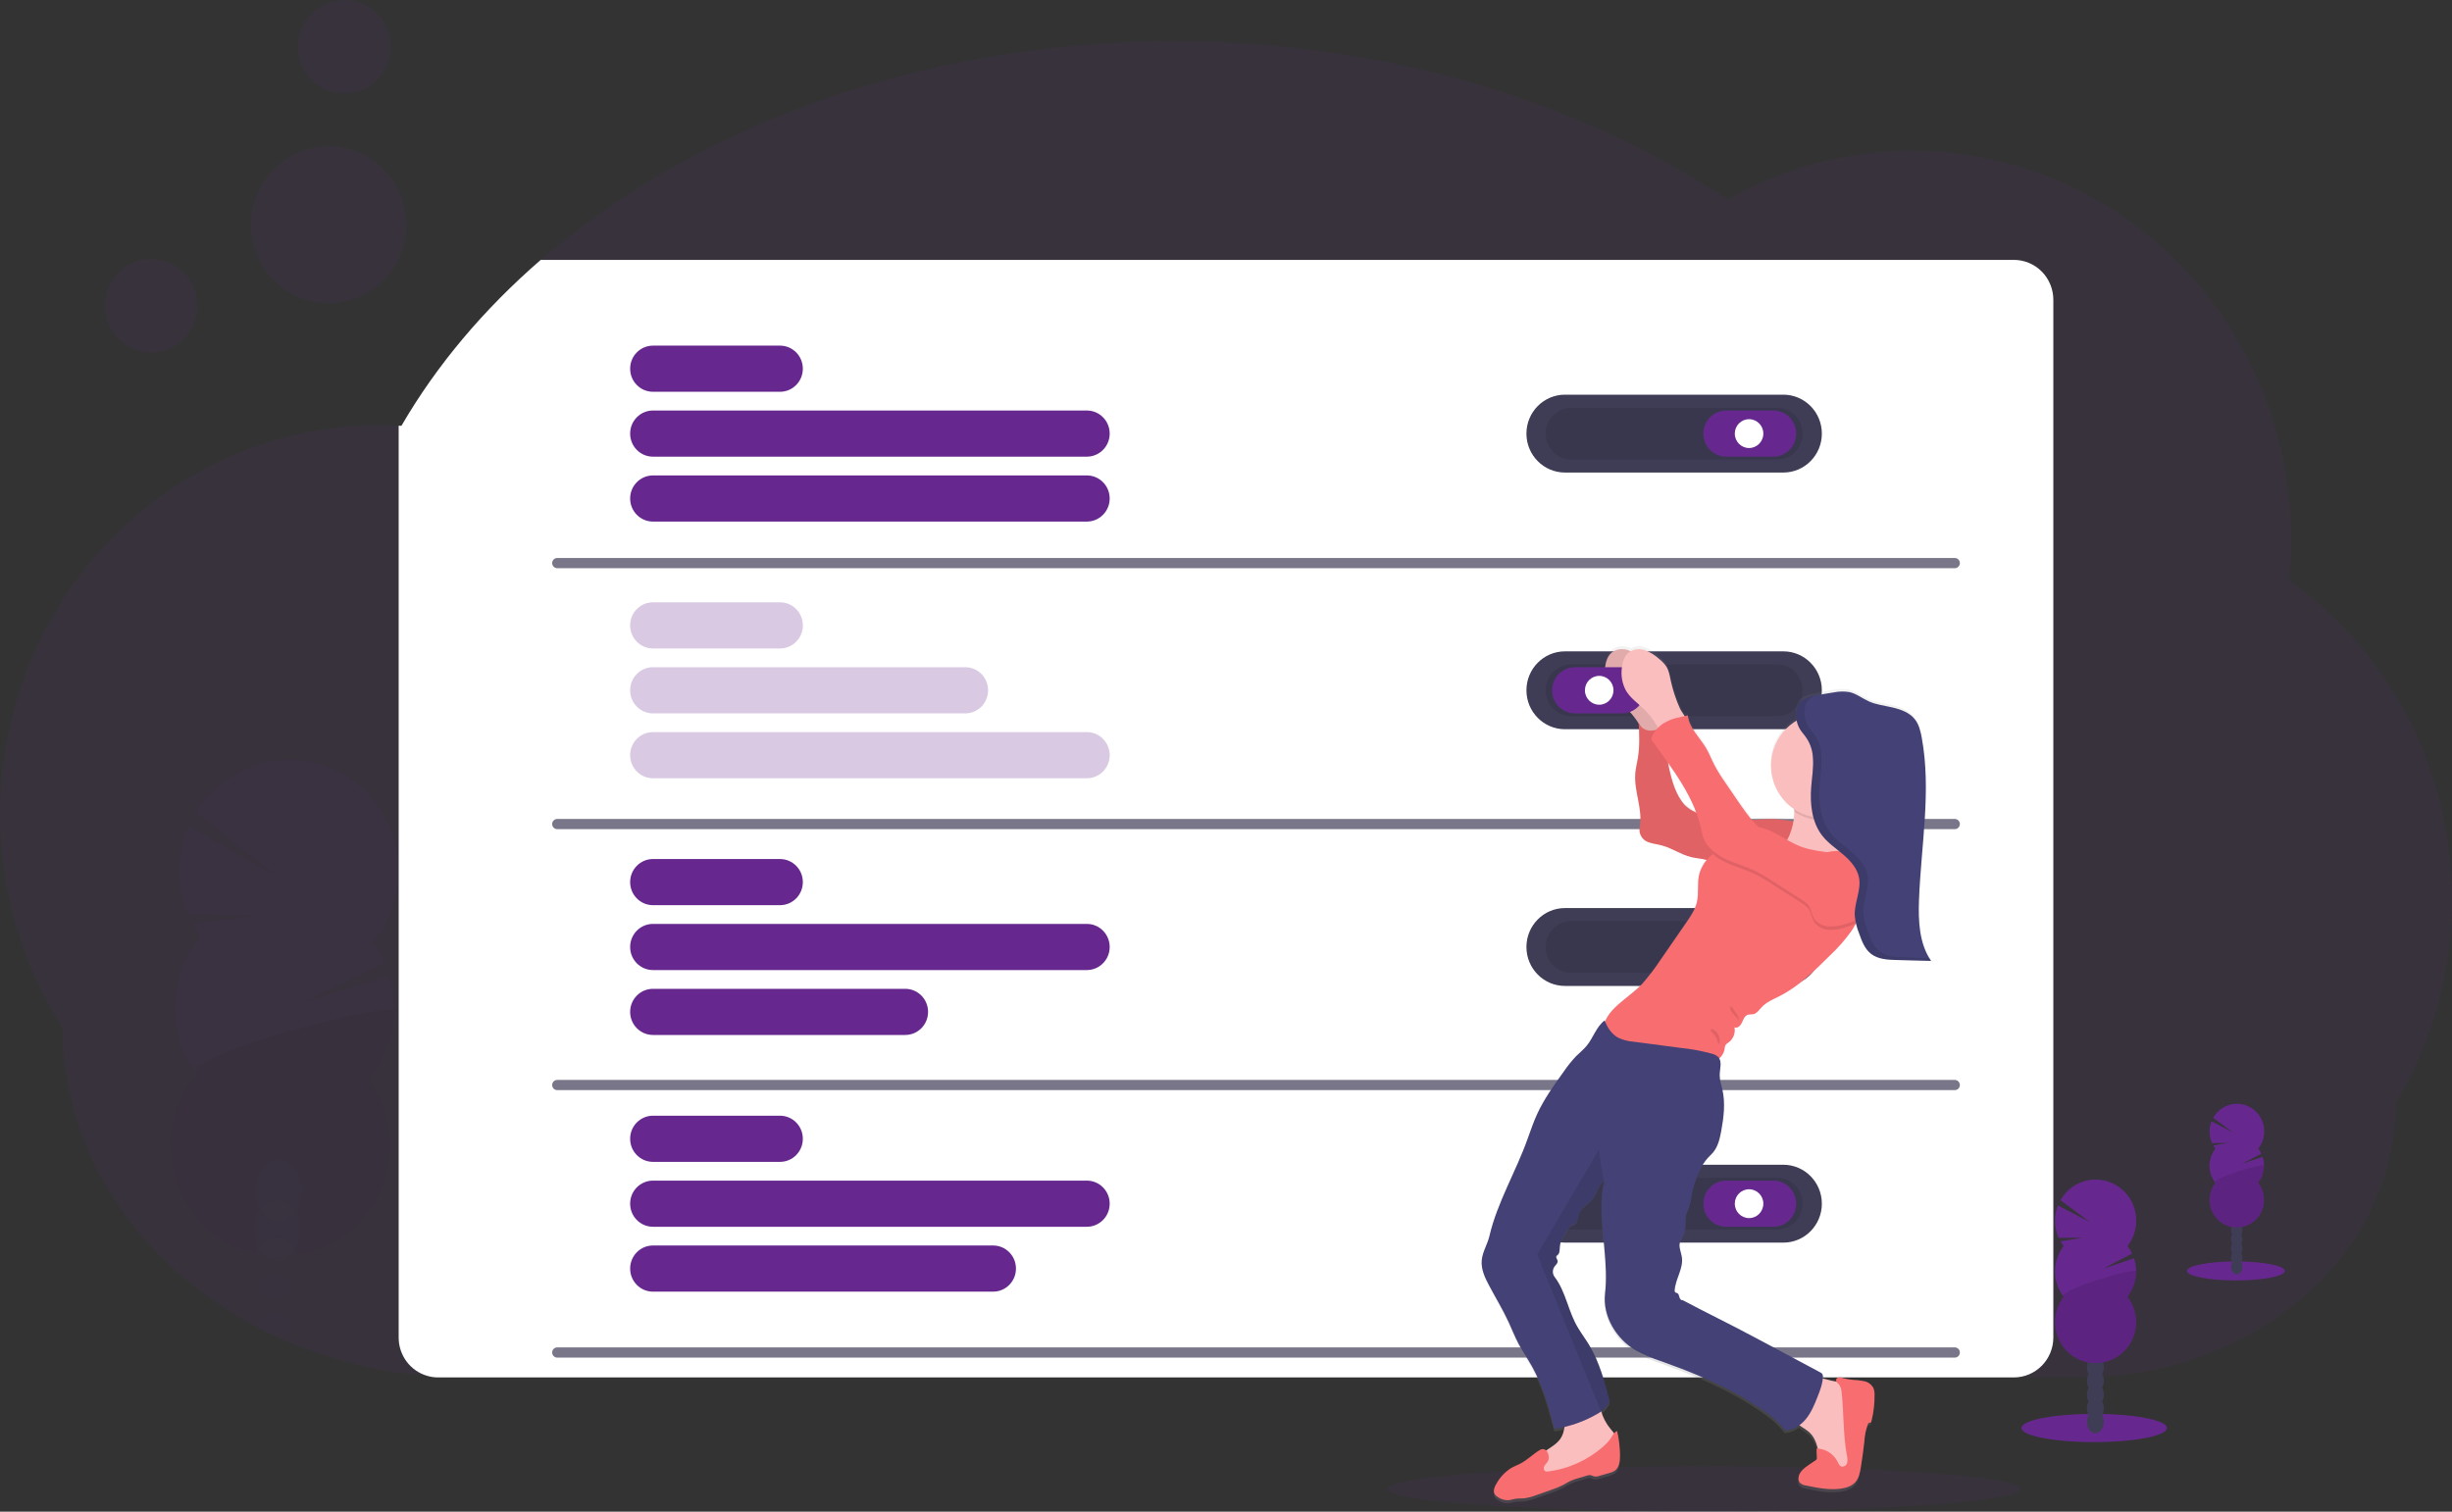 <svg id="undraw" width="240" height="148" viewBox="0 0 240 148" fill="none" xmlns="http://www.w3.org/2000/svg">
<rect x="0" y="0" width="240" height="148" fill="#333333" stroke="none"/>
<g clip-path="url(#clip0)">
<path opacity="0.1" d="M240 88.061C240.013 95.079 238.117 101.965 234.52 107.968C234.52 115.308 231.134 121.962 225.642 126.811C224.267 128.023 222.787 129.108 221.219 130.051C221.157 130.092 221.092 130.13 221.027 130.168C220.909 130.238 220.792 130.308 220.672 130.38L220.561 130.446C215.36 133.373 209.499 134.893 203.547 134.856H45.56C44.301 134.856 43.054 134.805 41.817 134.703C37.424 134.354 33.106 133.343 29.008 131.705C28.208 131.386 27.423 131.042 26.654 130.675C26.287 130.501 25.924 130.322 25.565 130.138C25.34 130.024 25.116 129.905 24.894 129.786C22.309 128.41 19.884 126.746 17.664 124.827C10.531 118.629 6.109 110.067 6.109 100.61C2.108 94.383 -0.015 87.113 -4.5868e-05 79.688C-4.5868e-05 58.667 16.624 41.625 37.133 41.625C37.762 41.625 38.392 41.644 39.021 41.678C39.111 41.678 39.199 41.678 39.289 41.691C42.747 35.735 47.368 30.262 52.926 25.445C68.081 12.32 90.231 4.046 114.904 4.046C135.636 4.046 154.586 9.888 169.101 19.54C174.602 16.397 180.814 14.749 187.133 14.758C207.638 14.758 224.266 31.799 224.266 52.821C224.263 54.151 224.193 55.48 224.056 56.803C228.999 60.339 233.027 65.025 235.802 70.466C238.577 75.906 240.017 81.941 240 88.061Z" fill="#66288E"/>
<g opacity="0.2">
<path opacity="0.2" d="M29.029 131.419C29.029 131.516 29.018 131.612 29.008 131.705C28.208 131.385 27.423 131.042 26.654 130.674C26.243 130.62 25.861 130.431 25.565 130.138C25.34 130.023 25.116 129.905 24.894 129.786C24.944 129.679 25.001 129.576 25.064 129.476C25.496 128.785 26.152 128.353 26.876 128.376C27.6 128.399 28.227 128.872 28.615 129.587C28.912 130.149 29.055 130.782 29.029 131.419Z" fill="#3F3D56"/>
<path opacity="0.2" d="M29.142 127.788C29.128 128.424 28.946 129.044 28.615 129.586C28.183 130.275 27.527 130.708 26.803 130.684L26.654 130.674C26.243 130.619 25.861 130.431 25.565 130.137C25.364 129.945 25.195 129.721 25.064 129.476C24.774 128.911 24.633 128.281 24.652 127.646C24.672 127.01 24.853 126.39 25.177 125.846C25.609 125.154 26.266 124.722 26.989 124.745C27.713 124.768 28.341 125.241 28.729 125.956C29.026 126.518 29.168 127.151 29.142 127.788Z" fill="#3F3D56"/>
<path opacity="0.2" d="M29.256 124.164C29.307 122.525 28.344 121.163 27.105 121.124C25.866 121.084 24.82 122.381 24.769 124.021C24.718 125.661 25.68 127.022 26.919 127.062C28.159 127.101 29.205 125.804 29.256 124.164Z" fill="#3F3D56"/>
<path opacity="0.2" d="M29.368 120.535C29.42 118.895 28.457 117.533 27.218 117.494C25.978 117.454 24.932 118.751 24.881 120.391C24.83 122.031 25.793 123.392 27.032 123.432C28.271 123.472 29.317 122.174 29.368 120.535Z" fill="#3F3D56"/>
<path opacity="0.2" d="M29.5 116.665C29.548 115.024 28.583 113.663 27.343 113.626C26.103 113.588 25.059 114.888 25.01 116.528C24.962 118.169 25.927 119.529 27.167 119.567C28.407 119.605 29.451 118.305 29.5 116.665Z" fill="#3F3D56"/>
<path opacity="0.2" d="M19.609 91.716C19.314 91.312 19.047 90.887 18.812 90.444L24.741 89.653L18.359 89.499C17.789 88.133 17.501 86.665 17.512 85.183C17.524 83.702 17.834 82.238 18.424 80.881L26.841 85.642L19.131 79.524C19.909 78.253 20.937 77.157 22.153 76.306C23.368 75.454 24.745 74.865 26.195 74.575C27.646 74.286 29.141 74.301 30.585 74.621C32.03 74.942 33.394 75.559 34.592 76.436C35.789 77.313 36.795 78.43 37.547 79.718C38.298 81.005 38.779 82.435 38.959 83.919C39.139 85.403 39.015 86.908 38.593 88.341C38.172 89.774 37.462 91.103 36.51 92.247C36.969 92.876 37.359 93.553 37.674 94.267L29.893 98.044L38.144 95.535C38.664 97.268 38.747 99.105 38.388 100.879C38.028 102.652 37.236 104.307 36.084 105.694C37.282 107.337 37.998 109.287 38.151 111.322C38.304 113.357 37.887 115.394 36.948 117.201C36.01 119.007 34.587 120.511 32.843 121.539C31.098 122.566 29.103 123.077 27.085 123.013C25.067 122.949 23.107 122.312 21.431 121.175C19.754 120.038 18.428 118.447 17.603 116.584C16.779 114.721 16.49 112.662 16.769 110.641C17.049 108.619 17.885 106.719 19.183 105.155C17.752 103.192 17.015 100.8 17.091 98.363C17.168 95.925 18.052 93.585 19.603 91.716H19.609Z" fill="#66288E"/>
<path opacity="0.1" d="M38.601 99.049C38.527 101.487 37.64 103.829 36.084 105.694C37.282 107.337 37.998 109.287 38.151 111.322C38.304 113.357 37.887 115.394 36.948 117.201C36.01 119.008 34.587 120.511 32.843 121.539C31.098 122.567 29.103 123.078 27.085 123.013C25.067 122.949 23.107 122.312 21.431 121.175C19.754 120.038 18.428 118.447 17.603 116.584C16.779 114.722 16.49 112.662 16.769 110.641C17.049 108.62 17.885 106.719 19.183 105.156C17.805 103.262 38.639 97.828 38.601 99.049Z" fill="black"/>
</g>
<path d="M200.979 29.348V130.952C200.979 131.987 200.572 132.98 199.848 133.712C199.124 134.444 198.141 134.856 197.117 134.856H42.883C42.523 134.856 42.164 134.805 41.818 134.703C41.011 134.47 40.302 133.978 39.797 133.301C39.293 132.624 39.02 131.8 39.021 130.952V85.61C39.021 85.379 39.021 85.15 39.021 84.921V41.678C39.111 41.678 39.199 41.678 39.289 41.691C42.747 35.734 47.368 30.262 52.926 25.444H197.117C198.141 25.444 199.124 25.856 199.848 26.588C200.572 27.32 200.979 28.313 200.979 29.348Z" fill="white"/>
<path d="M174.55 38.64H153.178C151.095 38.64 149.406 40.346 149.406 42.452C149.406 44.558 151.095 46.264 153.178 46.264H174.55C176.633 46.264 178.322 44.558 178.322 42.452C178.322 40.346 176.633 38.64 174.55 38.64Z" fill="#3F3D56"/>
<path opacity="0.1" d="M173.925 39.914H153.801C152.415 39.914 151.29 41.05 151.29 42.451C151.29 43.852 152.415 44.988 153.801 44.988H173.925C175.311 44.988 176.436 43.852 176.436 42.451C176.436 41.05 175.311 39.914 173.925 39.914Z" fill="black"/>
<path d="M173.572 40.191H168.961C167.727 40.191 166.727 41.202 166.727 42.45V42.452C166.727 43.699 167.727 44.71 168.961 44.71H173.572C174.806 44.71 175.806 43.699 175.806 42.452V42.45C175.806 41.202 174.806 40.191 173.572 40.191Z" fill="#66288E"/>
<path d="M171.197 43.864C171.969 43.864 172.594 43.232 172.594 42.452C172.594 41.672 171.969 41.04 171.197 41.04C170.426 41.04 169.8 41.672 169.8 42.452C169.8 43.232 170.426 43.864 171.197 43.864Z" fill="white"/>
<path d="M174.55 88.903H153.178C151.095 88.903 149.406 90.61 149.406 92.716C149.406 94.821 151.095 96.528 153.178 96.528H174.55C176.633 96.528 178.322 94.821 178.322 92.716C178.322 90.61 176.633 88.903 174.55 88.903Z" fill="#3F3D56"/>
<path opacity="0.1" d="M173.925 90.178H153.801C152.415 90.178 151.29 91.314 151.29 92.715C151.29 94.116 152.415 95.252 153.801 95.252H173.925C175.311 95.252 176.436 94.116 176.436 92.715C176.436 91.314 175.311 90.178 173.925 90.178Z" fill="black"/>
<path d="M173.572 90.455H168.961C167.727 90.455 166.727 91.466 166.727 92.713V92.715C166.727 93.963 167.727 94.974 168.961 94.974H173.572C174.806 94.974 175.806 93.963 175.806 92.715V92.713C175.806 91.466 174.806 90.455 173.572 90.455Z" fill="#66288E"/>
<path d="M171.197 94.128C171.969 94.128 172.594 93.496 172.594 92.716C172.594 91.936 171.969 91.304 171.197 91.304C170.426 91.304 169.8 91.936 169.8 92.716C169.8 93.496 170.426 94.128 171.197 94.128Z" fill="white"/>
<path d="M174.55 114.034H153.178C151.095 114.034 149.406 115.741 149.406 117.847C149.406 119.952 151.095 121.659 153.178 121.659H174.55C176.633 121.659 178.322 119.952 178.322 117.847C178.322 115.741 176.633 114.034 174.55 114.034Z" fill="#3F3D56"/>
<path opacity="0.1" d="M173.925 115.311H153.801C152.415 115.311 151.29 116.446 151.29 117.848C151.29 119.249 152.415 120.385 153.801 120.385H173.925C175.311 120.385 176.436 119.249 176.436 117.848C176.436 116.446 175.311 115.311 173.925 115.311Z" fill="black"/>
<path d="M173.572 115.588H168.961C167.727 115.588 166.727 116.599 166.727 117.846V117.848C166.727 119.095 167.727 120.106 168.961 120.106H173.572C174.806 120.106 175.806 119.095 175.806 117.848V117.846C175.806 116.599 174.806 115.588 173.572 115.588Z" fill="#66288E"/>
<path d="M171.197 119.258C171.969 119.258 172.594 118.626 172.594 117.846C172.594 117.066 171.969 116.434 171.197 116.434C170.426 116.434 169.8 117.066 169.8 117.846C169.8 118.626 170.426 119.258 171.197 119.258Z" fill="white"/>
<path d="M76.347 33.839H63.913C62.679 33.839 61.678 34.85 61.678 36.097V36.099C61.678 37.346 62.679 38.357 63.913 38.357H76.347C77.581 38.357 78.581 37.346 78.581 36.099V36.097C78.581 34.85 77.581 33.839 76.347 33.839Z" fill="#66288E"/>
<path d="M106.38 40.191H63.913C62.679 40.191 61.678 41.202 61.678 42.45V42.452C61.678 43.699 62.679 44.71 63.913 44.71H106.38C107.614 44.71 108.615 43.699 108.615 42.452V42.45C108.615 41.202 107.614 40.191 106.38 40.191Z" fill="#66288E"/>
<path d="M106.38 46.547H63.913C62.679 46.547 61.678 47.558 61.678 48.805V48.807C61.678 50.054 62.679 51.065 63.913 51.065H106.38C107.614 51.065 108.615 50.054 108.615 48.807V48.805C108.615 47.558 107.614 46.547 106.38 46.547Z" fill="#66288E"/>
<g opacity="0.5">
<path opacity="0.5" d="M76.347 58.97H63.913C62.679 58.97 61.678 59.981 61.678 61.228V61.23C61.678 62.477 62.679 63.488 63.913 63.488H76.347C77.581 63.488 78.581 62.477 78.581 61.23V61.228C78.581 59.981 77.581 58.97 76.347 58.97Z" fill="#66288E"/>
<path opacity="0.5" d="M94.479 65.324H63.913C62.679 65.324 61.678 66.335 61.678 67.582V67.585C61.678 68.832 62.679 69.843 63.913 69.843H94.479C95.713 69.843 96.713 68.832 96.713 67.585V67.582C96.713 66.335 95.713 65.324 94.479 65.324Z" fill="#66288E"/>
<path opacity="0.5" d="M106.38 71.677H63.913C62.679 71.677 61.678 72.688 61.678 73.935V73.937C61.678 75.184 62.679 76.195 63.913 76.195H106.38C107.614 76.195 108.615 75.184 108.615 73.937V73.935C108.615 72.688 107.614 71.677 106.38 71.677Z" fill="#66288E"/>
</g>
<path d="M76.347 84.103H63.913C62.679 84.103 61.678 85.114 61.678 86.361V86.363C61.678 87.61 62.679 88.621 63.913 88.621H76.347C77.581 88.621 78.581 87.61 78.581 86.363V86.361C78.581 85.114 77.581 84.103 76.347 84.103Z" fill="#66288E"/>
<path d="M106.38 90.455H63.913C62.679 90.455 61.678 91.466 61.678 92.713V92.715C61.678 93.963 62.679 94.974 63.913 94.974H106.38C107.614 94.974 108.615 93.963 108.615 92.715V92.713C108.615 91.466 107.614 90.455 106.38 90.455Z" fill="#66288E"/>
<path d="M88.605 96.81H63.913C62.679 96.81 61.678 97.821 61.678 99.068V99.07C61.678 100.317 62.679 101.328 63.913 101.328H88.605C89.839 101.328 90.839 100.317 90.839 99.07V99.068C90.839 97.821 89.839 96.81 88.605 96.81Z" fill="#66288E"/>
<path d="M76.347 109.233H63.913C62.679 109.233 61.678 110.244 61.678 111.492V111.494C61.678 112.741 62.679 113.752 63.913 113.752H76.347C77.581 113.752 78.581 112.741 78.581 111.494V111.492C78.581 110.244 77.581 109.233 76.347 109.233Z" fill="#66288E"/>
<path d="M106.38 115.588H63.913C62.679 115.588 61.678 116.599 61.678 117.846V117.848C61.678 119.095 62.679 120.106 63.913 120.106H106.38C107.614 120.106 108.615 119.095 108.615 117.848V117.846C108.615 116.599 107.614 115.588 106.38 115.588Z" fill="#66288E"/>
<path d="M97.206 121.94H63.913C62.679 121.94 61.678 122.951 61.678 124.199V124.201C61.678 125.448 62.679 126.459 63.913 126.459H97.206C98.44 126.459 99.441 125.448 99.441 124.201V124.199C99.441 122.951 98.44 121.94 97.206 121.94Z" fill="#66288E"/>
<path opacity="0.7" d="M54.545 55.128H191.329" stroke="#3F3D56" stroke-miterlimit="10" stroke-linecap="round"/>
<path opacity="0.7" d="M54.545 80.678H191.329" stroke="#3F3D56" stroke-miterlimit="10" stroke-linecap="round"/>
<path opacity="0.7" d="M54.545 106.229H191.329" stroke="#3F3D56" stroke-miterlimit="10" stroke-linecap="round"/>
<path opacity="0.7" d="M54.545 132.415H191.329" stroke="#3F3D56" stroke-miterlimit="10" stroke-linecap="round"/>
<path opacity="0.1" d="M166.783 148C183.894 148 197.765 147.003 197.765 145.773C197.765 144.544 183.894 143.547 166.783 143.547C149.672 143.547 135.801 144.544 135.801 145.773C135.801 147.003 149.672 148 166.783 148Z" fill="#66288E"/>
<path opacity="0.1" d="M14.794 34.521C17.3 34.521 19.332 32.468 19.332 29.935C19.332 27.402 17.3 25.349 14.794 25.349C12.288 25.349 10.257 27.402 10.257 29.935C10.257 32.468 12.288 34.521 14.794 34.521Z" fill="#66288E"/>
<path opacity="0.1" d="M33.707 9.173C36.213 9.173 38.245 7.119 38.245 4.586C38.245 2.053 36.213 0 33.707 0C31.201 0 29.169 2.053 29.169 4.586C29.169 7.119 31.201 9.173 33.707 9.173Z" fill="#66288E"/>
<path opacity="0.1" d="M32.169 29.687C36.369 29.687 39.774 26.246 39.774 22.001C39.774 17.756 36.369 14.315 32.169 14.315C27.969 14.315 24.564 17.756 24.564 22.001C24.564 26.246 27.969 29.687 32.169 29.687Z" fill="#66288E"/>
<path d="M174.55 63.77H153.178C151.095 63.77 149.406 65.477 149.406 67.583C149.406 69.689 151.095 71.395 153.178 71.395H174.55C176.633 71.395 178.322 69.689 178.322 67.583C178.322 65.477 176.633 63.77 174.55 63.77Z" fill="#3F3D56"/>
<path opacity="0.1" d="M173.925 65.047H153.801C152.415 65.047 151.29 66.183 151.29 67.584C151.29 68.985 152.415 70.121 153.801 70.121H173.925C175.311 70.121 176.436 68.985 176.436 67.584C176.436 66.183 175.311 65.047 173.925 65.047Z" fill="black"/>
<path d="M152.133 140.156C152.463 140.107 152.792 140.04 153.115 139.963C153.073 140.29 152.98 140.608 152.838 140.905C152.517 141.52 151.89 141.891 151.313 142.268C151.234 142.193 151.131 142.148 151.022 142.141C150.914 142.133 150.806 142.164 150.717 142.228C150.023 142.652 149.469 143.25 148.733 143.615C148.475 143.742 148.206 143.844 147.954 143.986C147.344 144.362 146.838 144.89 146.486 145.519C146.276 145.847 146.106 146.28 146.312 146.606C146.391 146.717 146.492 146.809 146.61 146.876C146.909 147.087 147.267 147.194 147.631 147.183C147.841 147.164 148.051 147.084 148.28 147.047C148.567 146.997 148.861 147.022 149.15 146.997C149.57 146.942 149.982 146.834 150.375 146.676L151.817 146.168C152.224 146.035 152.62 145.87 153.002 145.676C153.231 145.551 153.447 145.404 153.68 145.29C153.942 145.172 154.212 145.076 154.489 145.001L155.308 144.76C155.425 144.714 155.552 144.697 155.677 144.711C155.79 144.732 155.887 144.804 156.002 144.834C156.178 144.865 156.36 144.848 156.526 144.783L157.475 144.512C157.675 144.466 157.866 144.385 158.039 144.274C158.473 143.962 158.551 143.343 158.549 142.802C158.547 141.983 158.455 141.167 158.276 140.368C158.155 140.418 158.048 140.499 157.968 140.604C157.871 140.466 157.767 140.333 157.655 140.207C157.218 139.694 156.896 139.091 156.709 138.441C157.051 138.184 157.337 137.857 157.548 137.482C157.047 135.551 156.533 133.589 155.513 131.885C155.18 131.329 154.798 130.808 154.464 130.26C153.472 128.67 153.268 126.656 152.133 125.172C152.026 125.021 151.968 124.84 151.968 124.654C151.968 124.468 152.026 124.287 152.133 124.137C152.264 123.963 152.473 123.8 152.433 123.583C152.404 123.429 152.245 123.287 152.306 123.142C152.335 123.072 152.406 123.034 152.461 122.983C152.654 122.801 152.629 122.494 152.647 122.226C152.689 121.552 153.086 120.954 153.468 120.411C153.545 120.281 153.648 120.169 153.77 120.081C153.873 120.017 153.994 119.987 154.097 119.924C154.458 119.693 154.433 119.156 154.605 118.757C154.831 118.232 155.402 117.967 155.775 117.54C156.252 116.998 156.373 116.243 156.875 115.77C156.926 115.72 156.982 115.675 157.04 115.634C156.823 116.439 156.723 117.271 156.745 118.104C156.696 120.973 157.401 123.942 157.072 126.798C156.812 129.058 158.178 131.312 160.114 132.442C160.872 132.851 161.665 133.191 162.482 133.458C163.695 133.897 164.903 134.349 166.093 134.853C166.932 135.209 167.76 135.592 168.577 136C169.585 136.498 170.565 137.051 171.514 137.656C172.68 138.413 173.849 139.181 174.678 140.311C175.185 140.285 175.672 140.104 176.075 139.792C176.394 140.046 176.78 140.239 177.08 140.521C177.494 140.957 177.771 141.508 177.877 142.103H177.751C177.766 142.385 177.778 142.667 177.793 142.951C177.804 143.023 177.793 143.097 177.761 143.163C177.731 143.205 177.693 143.24 177.648 143.267L177.002 143.71C176.532 144.03 176.014 144.435 175.989 145.01C175.976 145.177 176.026 145.343 176.129 145.474C176.287 145.623 176.489 145.715 176.704 145.737C177.829 145.977 178.98 146.21 180.12 146.055C180.661 145.981 181.221 145.801 181.573 145.377C181.896 144.991 181.993 144.467 182.081 143.969C182.222 143.121 182.339 142.253 182.431 141.392C182.46 140.807 182.577 140.23 182.78 139.681C182.795 139.634 182.827 139.593 182.87 139.567C182.918 139.546 182.975 139.567 183.025 139.546C183.075 139.524 183.109 139.446 183.126 139.382C183.334 138.545 183.434 137.684 183.426 136.821C183.436 136.597 183.402 136.373 183.327 136.161C183.239 135.985 183.112 135.83 182.957 135.709C182.801 135.588 182.621 135.503 182.429 135.462C182.047 135.383 181.659 135.336 181.269 135.322C180.944 135.29 180.622 135.231 180.306 135.144C180.179 135.095 180.041 135.077 179.906 135.091C179.838 135.1 179.776 135.134 179.731 135.185C179.687 135.237 179.662 135.304 179.662 135.373C179.669 135.422 179.687 135.469 179.713 135.511L179.385 135.445C179.121 135.396 178.756 135.279 178.359 135.182C178.359 135.114 178.364 135.043 178.372 134.97C178.373 134.894 178.352 134.819 178.313 134.755C178.274 134.69 178.217 134.638 178.15 134.605L172.607 131.611L171.571 131.051C169.301 129.824 166.955 128.689 164.679 127.462C164.528 127.508 164.402 127.332 164.358 127.175C164.314 127.018 164.282 126.832 164.138 126.762C164.066 126.728 163.972 126.73 163.928 126.669C163.89 126.613 163.876 126.546 163.888 126.48C163.961 125.362 164.752 124.332 164.595 123.225C164.528 122.752 164.287 122.286 164.385 121.821C164.459 121.501 164.685 121.24 164.805 120.935C165.078 120.252 164.805 119.432 165.103 118.764C165.301 118.325 165.436 117.859 165.503 117.381C165.644 116.429 165.927 115.504 166.343 114.638C166.543 114.201 166.806 113.796 167.123 113.435C167.289 113.253 167.475 113.09 167.635 112.901C168.117 112.318 168.296 111.542 168.432 110.781C168.68 109.421 168.852 108.011 168.541 106.663C168.436 106.205 168.277 105.749 168.283 105.278C168.283 104.714 168.508 104.067 168.237 103.616C168.516 103.39 168.702 103.067 168.759 102.71C168.763 102.582 168.788 102.455 168.833 102.335C168.925 102.204 169.045 102.096 169.183 102.017C169.4 101.85 169.565 101.625 169.661 101.367C169.757 101.11 169.779 100.83 169.724 100.56C170.012 100.692 170.314 100.397 170.45 100.107C170.587 99.816 170.689 99.471 170.981 99.339C171.178 99.254 171.401 99.305 171.61 99.25C171.944 99.163 172.147 98.826 172.382 98.578C172.861 98.056 173.538 97.787 174.166 97.467C176.024 96.51 177.539 94.999 179.022 93.51C179.796 92.784 180.498 91.985 181.12 91.123C181.286 90.874 181.437 90.618 181.58 90.355L181.617 90.336L181.63 90.383C181.653 90.476 181.68 90.569 181.708 90.66C181.775 90.872 181.85 91.099 181.917 91.316C182.144 91.952 182.389 92.63 182.851 93.112C182.993 93.258 183.153 93.385 183.329 93.487C183.711 93.694 184.13 93.821 184.561 93.86C184.724 93.881 184.89 93.894 185.056 93.902C185.222 93.911 185.387 93.917 185.551 93.921L188.945 94.013C187.779 92.304 187.687 90.082 187.764 88.001C187.959 82.658 188.989 77.266 188.033 72.007C187.917 71.371 187.764 70.735 187.38 70.224C186.877 69.556 186.05 69.234 185.245 69.045C184.439 68.857 183.602 68.765 182.849 68.424C182.22 68.133 181.64 67.667 180.961 67.514C180.46 67.43 179.948 67.438 179.45 67.54C178.838 67.632 178.229 67.74 177.623 67.866L177.476 67.898H177.482L177.382 67.921H177.354L177.264 67.943H177.231L177.147 67.966L177.109 67.977L177.031 68.002L176.987 68.017L176.916 68.04L176.87 68.059L176.803 68.085L176.752 68.106L176.692 68.133L176.641 68.159L176.585 68.186L176.534 68.216L176.482 68.246L176.431 68.28L176.383 68.312L176.333 68.348L176.291 68.382L176.243 68.424L176.203 68.46C176.186 68.475 176.171 68.492 176.157 68.509L176.121 68.545C176.104 68.564 176.089 68.584 176.075 68.604C176.075 68.615 176.056 68.625 176.047 68.638C176.039 68.651 176.01 68.693 175.991 68.725V68.738C175.944 68.817 175.905 68.902 175.875 68.99C175.861 69.035 175.846 69.079 175.836 69.124C175.814 69.214 175.799 69.306 175.789 69.399C175.789 69.446 175.789 69.495 175.779 69.541C175.779 69.635 175.779 69.73 175.779 69.823C175.787 69.983 175.805 70.141 175.831 70.298C175.087 70.743 174.467 71.371 174.028 72.123C173.589 72.876 173.346 73.728 173.322 74.602C173.298 75.475 173.493 76.34 173.889 77.116C174.285 77.893 174.87 78.555 175.588 79.041C175.598 79.124 175.604 79.209 175.605 79.293V79.348C175.593 79.648 175.562 79.947 175.513 80.243C174.683 80.08 173.84 80.004 172.995 80.016C172.492 80.016 171.984 80.063 171.476 80.103C170.932 79.439 170.425 78.746 169.957 78.025L168.837 76.365C168.452 75.822 168.102 75.256 167.788 74.668C167.513 74.13 167.299 73.557 166.993 73.036C166.364 71.961 165.336 71.047 165.208 69.802L164.912 69.864C164.75 69.597 164.547 69.315 164.471 69.16C164.066 68.276 163.754 67.353 163.54 66.403C163.437 65.911 163.359 65.398 163.093 64.974C162.911 64.709 162.691 64.473 162.44 64.274C162.036 63.889 161.561 63.587 161.043 63.384C160.812 63.299 160.566 63.263 160.32 63.277C160.075 63.292 159.834 63.357 159.615 63.469C159.546 63.437 159.476 63.408 159.405 63.384C159.145 63.284 158.865 63.249 158.589 63.281C158.313 63.314 158.049 63.413 157.819 63.571C157.378 63.912 157.189 64.497 157.122 65.055C157.006 65.826 157.137 66.615 157.496 67.307C157.915 68.066 158.666 68.579 159.287 69.181C159.72 69.604 160.098 70.08 160.414 70.597C160.511 71.743 160.482 72.896 160.328 74.034C160.248 74.522 160.118 75.001 160.08 75.493C159.927 77.27 160.842 79.047 160.515 80.794C160.461 81.057 160.489 81.33 160.595 81.576C160.701 81.822 160.881 82.028 161.108 82.166C161.578 82.423 162.128 82.457 162.644 82.59C163.657 82.853 164.532 83.508 165.556 83.752C166.028 83.867 166.519 83.888 166.989 84.015L167.062 84.038C166.7 84.453 166.442 84.948 166.309 85.484C166.099 86.375 166.296 87.327 166.087 88.218C165.915 88.951 165.482 89.592 165.057 90.213C164.237 91.412 163.416 92.613 162.594 93.818C162.044 94.662 161.438 95.468 160.779 96.228C159.648 97.477 157.697 98.468 157.122 99.969C157.11 99.933 157.093 99.897 157.08 99.861C156.266 100.465 155.962 101.591 155.314 102.373C154.997 102.753 154.607 103.06 154.265 103.412C153.841 103.867 153.453 104.354 153.105 104.869C152.14 106.222 151.168 107.581 150.478 109.097C150.117 109.886 149.838 110.706 149.551 111.523C148.422 114.739 146.58 117.791 145.815 121.117C145.628 121.93 145.139 122.663 145.066 123.494C144.984 124.381 145.385 125.233 145.8 126.015C146.429 127.211 147.13 128.373 147.688 129.603C148.017 130.32 148.303 131.06 148.67 131.76C149.071 132.523 149.561 133.231 149.981 133.984C151.003 135.916 151.59 138.051 152.133 140.156ZM166.013 79.397L165.913 79.346C165.536 79.182 165.192 78.951 164.895 78.665C163.991 77.69 163.603 76.221 163.319 74.908C163.286 74.751 163.257 74.596 163.229 74.439C164.326 76.015 165.363 77.643 166.013 79.401V79.397Z" fill="url(#paint0_linear)"/>
<path d="M161.891 66.665C161.788 66.175 161.713 65.666 161.446 65.246C161.264 64.983 161.043 64.748 160.792 64.551C160.385 64.168 159.909 63.868 159.39 63.667C159.13 63.568 158.851 63.533 158.575 63.565C158.299 63.597 158.035 63.695 157.804 63.851C157.362 64.19 157.175 64.771 157.106 65.335C156.99 66.102 157.121 66.886 157.479 67.572C157.909 68.327 158.652 68.832 159.275 69.434C159.727 69.875 160.121 70.374 160.446 70.918C160.594 71.2 160.772 71.465 160.978 71.707C161.083 71.826 161.213 71.918 161.358 71.977C161.504 72.037 161.661 72.061 161.818 72.048C162.079 71.978 162.317 71.837 162.504 71.639C162.76 71.412 163.448 71.003 163.469 70.649C163.485 70.359 162.948 69.701 162.816 69.428C162.413 68.542 162.102 67.616 161.891 66.665Z" fill="#FBBEBE"/>
<path opacity="0.1" d="M161.891 66.665C161.788 66.175 161.713 65.666 161.446 65.246C161.264 64.983 161.043 64.748 160.792 64.551C160.385 64.168 159.909 63.868 159.39 63.667C159.13 63.568 158.851 63.533 158.575 63.565C158.299 63.597 158.035 63.695 157.804 63.851C157.362 64.19 157.175 64.771 157.106 65.335C156.99 66.102 157.121 66.886 157.479 67.572C157.909 68.327 158.652 68.832 159.275 69.434C159.727 69.875 160.121 70.374 160.446 70.918C160.594 71.2 160.772 71.465 160.978 71.707C161.083 71.826 161.213 71.918 161.358 71.977C161.504 72.037 161.661 72.061 161.818 72.048C162.079 71.978 162.317 71.837 162.504 71.639C162.76 71.412 163.448 71.003 163.469 70.649C163.485 70.359 162.948 69.701 162.816 69.428C162.413 68.542 162.102 67.616 161.891 66.665Z" fill="black"/>
<path d="M176.402 80.623C175.296 80.323 174.153 80.18 173.008 80.199C171.097 80.227 169.129 80.695 167.308 80.101C166.839 79.94 166.384 79.744 165.944 79.514C165.567 79.351 165.222 79.122 164.924 78.838C164.018 77.869 163.628 76.408 163.347 75.106C163.098 73.796 162.955 72.468 162.917 71.134C162.445 71.357 161.945 71.575 161.427 71.531C160.909 71.486 160.378 71.084 160.378 70.558C160.456 71.792 160.513 73.041 160.309 74.258C160.229 74.741 160.099 75.218 160.064 75.706C159.908 77.472 160.825 79.236 160.498 80.977C160.443 81.238 160.471 81.51 160.577 81.755C160.684 81.999 160.864 82.203 161.092 82.338C161.562 82.595 162.113 82.627 162.629 82.763C163.643 83.023 164.517 83.674 165.545 83.918C166.017 84.031 166.511 84.052 166.98 84.179C167.65 84.359 168.26 84.747 168.944 84.868C169.456 84.961 169.993 84.898 170.503 84.942C170.954 84.98 171.394 85.099 171.848 85.112C172.955 85.139 174 84.508 174.734 83.668C175.469 82.828 175.936 81.635 176.402 80.623Z" fill="#F86D70"/>
<path opacity="0.1" d="M176.402 80.623C175.296 80.323 174.153 80.18 173.008 80.199C171.097 80.227 169.129 80.695 167.308 80.101C166.839 79.94 166.384 79.744 165.944 79.514C165.567 79.351 165.222 79.122 164.924 78.838C164.018 77.869 163.628 76.408 163.347 75.106C163.098 73.796 162.955 72.468 162.917 71.134C162.445 71.357 161.945 71.575 161.427 71.531C160.909 71.486 160.378 71.084 160.378 70.558C160.456 71.792 160.513 73.041 160.309 74.258C160.229 74.741 160.099 75.218 160.064 75.706C159.908 77.472 160.825 79.236 160.498 80.977C160.443 81.238 160.471 81.51 160.577 81.755C160.684 81.999 160.864 82.203 161.092 82.338C161.562 82.595 162.113 82.627 162.629 82.763C163.643 83.023 164.517 83.674 165.545 83.918C166.017 84.031 166.511 84.052 166.98 84.179C167.65 84.359 168.26 84.747 168.944 84.868C169.456 84.961 169.993 84.898 170.503 84.942C170.954 84.98 171.394 85.099 171.848 85.112C172.955 85.139 174 84.508 174.734 83.668C175.469 82.828 175.936 81.635 176.402 80.623Z" fill="black"/>
<path d="M179.436 135.209C179.778 135.252 180.11 135.357 180.415 135.519C180.814 135.805 181.112 136.212 181.267 136.681C181.724 137.822 181.819 139.077 181.84 140.309C181.857 141.303 181.823 142.321 181.471 143.25C181.374 143.543 181.208 143.807 180.986 144.02C180.789 144.175 180.562 144.287 180.319 144.346C179.792 144.492 179.184 144.49 178.754 144.151C178.275 143.774 178.156 143.106 178.055 142.501C177.919 141.687 177.726 140.82 177.126 140.258C176.681 139.834 176.043 139.622 175.72 139.109C175.334 138.492 175.538 137.686 175.783 136.999C175.993 136.403 176.31 135.197 176.926 134.891C177.543 134.586 178.796 135.093 179.436 135.209Z" fill="#FBBEBE"/>
<path d="M156.713 138.136C156.898 138.802 157.226 139.418 157.674 139.941C157.947 140.259 158.289 140.645 158.146 141.039C158.086 141.173 157.998 141.293 157.888 141.389C155.861 143.391 153.027 144.358 150.216 144.722C150.171 144.734 150.124 144.734 150.08 144.722C149.998 144.686 149.977 144.58 149.968 144.489C149.922 144.193 149.922 143.892 149.968 143.596C150.105 142.903 150.707 142.413 151.296 142.029C151.886 141.646 152.53 141.277 152.857 140.651C153.266 139.875 153.094 138.864 153.581 138.136C153.975 137.545 154.71 137.288 155.408 137.182C155.65 137.144 156.164 136.877 156.369 137C156.575 137.123 156.642 137.893 156.713 138.136Z" fill="#FBBEBE"/>
<path d="M179.713 135.138C179.713 135.069 179.737 135.003 179.782 134.951C179.827 134.9 179.889 134.867 179.956 134.858C180.092 134.844 180.229 134.862 180.357 134.909C180.672 134.997 180.994 135.058 181.32 135.089C181.71 135.103 182.099 135.149 182.482 135.227C182.673 135.267 182.854 135.351 183.009 135.471C183.165 135.591 183.292 135.744 183.382 135.92C183.457 136.131 183.49 136.354 183.48 136.578C183.489 137.435 183.388 138.29 183.18 139.122C183.164 139.186 183.139 139.26 183.078 139.283C183.017 139.306 182.973 139.283 182.925 139.306C182.903 139.319 182.884 139.335 182.868 139.355C182.853 139.374 182.841 139.397 182.834 139.421C182.631 139.965 182.513 140.537 182.484 141.117C182.392 141.965 182.274 142.826 182.134 143.674C182.052 144.171 181.949 144.692 181.626 145.074C181.271 145.498 180.711 145.674 180.17 145.748C179.029 145.901 177.877 145.67 176.75 145.432C176.535 145.411 176.333 145.319 176.174 145.171C176.07 145.041 176.02 144.876 176.033 144.709C176.058 144.139 176.578 143.736 177.046 143.418L177.694 142.979C177.74 142.954 177.778 142.918 177.808 142.875C177.84 142.809 177.851 142.735 177.839 142.663L177.797 141.815C178.227 141.823 178.646 141.948 179.01 142.177C179.375 142.406 179.671 142.731 179.868 143.117C179.956 143.297 180.042 143.507 180.227 143.577C180.347 143.605 180.473 143.584 180.578 143.52C180.683 143.455 180.76 143.352 180.791 143.231C180.847 142.988 180.84 142.735 180.772 142.496C180.392 140.445 180.483 138.337 180.252 136.266C180.237 136.033 180.165 135.807 180.042 135.609C179.943 135.466 179.736 135.329 179.713 135.138Z" fill="#F86D70"/>
<path d="M154.154 69.843H158.765C159.999 69.843 160.999 68.832 160.999 67.585V67.582C160.999 66.335 159.999 65.324 158.765 65.324H154.154C152.92 65.324 151.92 66.335 151.92 67.582V67.585C151.92 68.832 152.92 69.843 154.154 69.843Z" fill="#66288E"/>
<path d="M156.529 68.995C157.3 68.995 157.926 68.363 157.926 67.583C157.926 66.803 157.3 66.171 156.529 66.171C155.757 66.171 155.131 66.803 155.131 67.583C155.131 68.363 155.757 68.995 156.529 68.995Z" fill="white"/>
<path d="M151.492 143.087C151.397 143.246 151.248 143.369 151.16 143.532C151.11 143.61 151.09 143.704 151.103 143.795C151.116 143.887 151.162 143.971 151.231 144.031C151.326 144.073 151.431 144.083 151.531 144.06C153.558 143.805 155.46 142.934 156.986 141.563C157.24 141.346 157.465 141.098 157.655 140.823C157.834 140.549 157.985 140.214 158.285 140.1C158.467 140.896 158.562 141.71 158.566 142.527C158.566 143.066 158.49 143.679 158.056 143.99C157.882 144.1 157.69 144.179 157.49 144.224L156.541 144.495C156.373 144.559 156.192 144.577 156.015 144.546C155.904 144.516 155.805 144.444 155.69 144.423C155.564 144.41 155.438 144.426 155.32 144.472L154.5 144.714C154.223 144.786 153.952 144.882 153.69 145C153.455 145.112 153.239 145.256 153.01 145.381C152.628 145.575 152.231 145.738 151.823 145.869L150.382 146.376C149.987 146.532 149.575 146.639 149.155 146.694C148.865 146.719 148.569 146.694 148.282 146.743C148.072 146.781 147.862 146.861 147.631 146.878C147.267 146.89 146.909 146.783 146.61 146.573C146.493 146.506 146.391 146.415 146.312 146.306C146.102 145.982 146.285 145.553 146.486 145.225C146.841 144.6 147.346 144.076 147.955 143.702C148.206 143.562 148.477 143.46 148.735 143.333C149.471 142.973 150.027 142.371 150.722 141.959C151.378 141.571 151.8 142.574 151.492 143.087Z" fill="#F86D70"/>
<path d="M171.753 84.378C172.516 84.907 173.389 85.25 174.304 85.381C174.783 85.441 175.265 85.468 175.748 85.46C177.76 85.458 179.769 85.288 181.754 84.953C180.965 84.073 180.166 83.132 179.866 81.984C179.718 81.376 179.686 80.745 179.773 80.125C179.894 79.333 180.082 78.552 180.336 77.793C179.489 77.837 178.64 77.816 177.797 77.727C177.317 77.676 176.138 77.235 175.72 77.57C175.303 77.905 175.624 78.984 175.63 79.491C175.631 79.509 175.631 79.528 175.63 79.546C175.61 80.318 175.445 81.079 175.145 81.79C174.545 83.159 173.245 84.287 171.753 84.378Z" fill="#FBBEBE"/>
<path opacity="0.1" d="M175.632 79.48C176.237 79.88 176.92 80.144 177.635 80.253C178.35 80.363 179.08 80.316 179.775 80.116C179.896 79.324 180.084 78.543 180.338 77.784C179.491 77.829 178.642 77.807 177.799 77.718C177.319 77.667 176.14 77.226 175.722 77.561C175.305 77.896 175.626 78.973 175.632 79.48Z" fill="black"/>
<path d="M178.401 80.076C181.195 80.076 183.459 77.787 183.459 74.964C183.459 72.14 181.195 69.852 178.401 69.852C175.608 69.852 173.343 72.14 173.343 74.964C173.343 77.787 175.608 80.076 178.401 80.076Z" fill="#FBBEBE"/>
<path d="M156.942 100.831C156.94 101.243 157.044 101.649 157.245 102.008C157.445 102.368 157.734 102.668 158.083 102.881C158.473 103.088 158.889 103.236 159.321 103.322C161.629 103.886 164.003 104.34 166.38 104.202C166.896 104.198 167.405 104.089 167.878 103.884C168.114 103.778 168.321 103.617 168.482 103.414C168.643 103.211 168.753 102.971 168.803 102.716C168.806 102.589 168.83 102.463 168.875 102.345C168.967 102.214 169.087 102.106 169.225 102.029C169.441 101.864 169.607 101.641 169.703 101.385C169.8 101.129 169.822 100.851 169.768 100.583C170.056 100.714 170.358 100.419 170.494 100.131C170.631 99.843 170.736 99.495 171.025 99.37C171.222 99.285 171.445 99.336 171.654 99.281C171.988 99.194 172.192 98.856 172.427 98.613C172.905 98.095 173.587 97.828 174.212 97.508C176.075 96.56 177.592 95.057 179.079 93.579C179.852 92.859 180.555 92.065 181.177 91.208C181.344 90.962 181.498 90.707 181.638 90.445C182.087 89.575 182.476 88.674 182.803 87.75C182.992 87.254 183.182 86.732 183.105 86.206C183.105 86.16 183.088 86.113 183.078 86.064C182.981 85.727 182.825 85.41 182.618 85.127C182.104 84.364 181.431 83.643 180.545 83.405C179.66 83.168 178.779 83.454 177.879 83.647C177.581 83.715 177.279 83.761 176.975 83.787C176.022 83.855 175.087 83.596 174.159 83.34L173.157 83.06C172.655 82.92 172.403 82.307 171.898 82.199C171.671 82.164 171.439 82.177 171.216 82.235C170.186 82.432 169.145 82.689 168.237 83.219C168.034 83.336 167.84 83.469 167.658 83.617C166.999 84.115 166.524 84.822 166.311 85.625C166.101 86.51 166.299 87.455 166.089 88.34C165.917 89.069 165.482 89.705 165.059 90.32L162.587 93.897C162.036 94.735 161.429 95.534 160.771 96.289C159.441 97.75 156.978 98.848 156.942 100.831Z" fill="#F86D70"/>
<path d="M163.538 66.665C163.435 66.175 163.36 65.666 163.093 65.246C162.911 64.983 162.69 64.748 162.439 64.551C162.032 64.168 161.556 63.868 161.037 63.667C160.777 63.568 160.498 63.533 160.222 63.565C159.946 63.597 159.682 63.695 159.451 63.851C159.008 64.19 158.822 64.771 158.753 65.335C158.637 66.102 158.768 66.886 159.126 67.572C159.546 68.327 160.299 68.832 160.922 69.434C161.374 69.875 161.768 70.374 162.092 70.918C162.24 71.2 162.419 71.465 162.625 71.707C162.73 71.826 162.86 71.918 163.005 71.977C163.151 72.037 163.308 72.061 163.464 72.048C163.726 71.978 163.963 71.837 164.15 71.639C164.406 71.412 165.094 71.003 165.115 70.649C165.132 70.359 164.595 69.701 164.463 69.428C164.059 68.542 163.749 67.616 163.538 66.665Z" fill="#FBBEBE"/>
<path d="M145.764 125.874C146.394 127.061 147.094 128.206 147.663 129.436C147.992 130.15 148.278 130.884 148.645 131.579C149.046 132.336 149.539 133.04 149.958 133.787C151.007 135.674 151.601 137.803 152.144 139.9C153.663 139.672 155.124 139.152 156.449 138.369C156.538 138.318 156.624 138.262 156.707 138.201C157.062 137.945 157.358 137.615 157.576 137.232C157.074 135.324 156.56 133.367 155.539 131.673C155.205 131.121 154.823 130.613 154.49 130.059C153.497 128.479 153.292 126.488 152.157 125.011C152.048 124.862 151.99 124.682 151.99 124.497C151.99 124.313 152.048 124.133 152.157 123.984C152.287 123.813 152.497 123.649 152.457 123.435C152.427 123.28 152.268 123.14 152.329 122.996C152.358 122.926 152.429 122.888 152.484 122.837C152.677 122.659 152.652 122.352 152.671 122.089C152.713 121.419 153.109 120.831 153.493 120.284C153.571 120.155 153.674 120.044 153.795 119.956C153.898 119.892 154.02 119.862 154.122 119.799C154.483 119.572 154.458 119.037 154.632 118.641C154.859 118.119 155.429 117.854 155.805 117.432C156.281 116.894 156.401 116.145 156.904 115.675C156.956 115.625 157.012 115.58 157.07 115.539C156.852 116.34 156.752 117.17 156.774 118.001C156.726 120.85 157.431 123.798 157.101 126.628C156.841 128.872 158.209 131.111 160.148 132.235C160.908 132.64 161.702 132.978 162.52 133.244C163.733 133.679 164.946 134.126 166.135 134.629C166.974 134.981 167.813 135.362 168.623 135.767C169.631 136.261 170.612 136.81 171.56 137.413C172.729 138.163 173.899 138.927 174.728 140.048C175.532 140.027 176.268 139.539 176.776 138.91C177.283 138.28 177.6 137.519 177.896 136.766C178.154 136.115 178.41 135.447 178.429 134.745C178.429 134.67 178.408 134.596 178.369 134.532C178.33 134.468 178.273 134.416 178.206 134.383L172.655 131.414L171.606 130.859C169.334 129.639 166.991 128.511 164.706 127.294C164.553 127.339 164.427 127.163 164.383 127.01C164.339 126.857 164.308 126.667 164.163 126.599C164.09 126.565 163.997 126.565 163.953 126.505C163.917 126.45 163.904 126.384 163.915 126.319C163.989 125.208 164.782 124.186 164.622 123.085C164.555 122.615 164.314 122.152 164.413 121.692C164.486 121.372 164.713 121.113 164.832 120.81C165.103 120.132 164.832 119.326 165.13 118.654C165.329 118.218 165.464 117.755 165.531 117.28C165.674 116.333 165.96 115.415 166.38 114.557C166.581 114.122 166.844 113.719 167.161 113.361C167.329 113.181 167.515 113.018 167.673 112.831C168.157 112.252 168.334 111.48 168.472 110.736C168.72 109.385 168.892 107.98 168.581 106.646C168.476 106.19 168.317 105.738 168.323 105.27C168.323 104.653 168.598 103.93 168.174 103.482C167.995 103.322 167.779 103.211 167.545 103.16C166.558 102.891 165.551 102.703 164.534 102.598L159.906 101.99C159.372 101.954 158.849 101.817 158.364 101.585C157.735 101.235 157.315 100.584 157.064 99.905C156.25 100.505 155.943 101.623 155.295 102.399C154.978 102.778 154.588 103.084 154.246 103.431C153.821 103.882 153.433 104.366 153.084 104.88C152.117 106.222 151.143 107.575 150.451 109.078C150.092 109.86 149.822 110.677 149.524 111.487C148.393 114.682 146.549 117.714 145.783 121.016C145.594 121.824 145.106 122.551 145.032 123.378C144.946 124.254 145.347 125.102 145.764 125.874Z" fill="#434175"/>
<path opacity="0.1" d="M170.041 99.348C170.154 99.56 170.212 99.798 170.211 100.039C170.108 99.522 169.404 99.235 169.359 98.724C169.338 98.489 169.38 98.499 169.525 98.625C169.745 98.809 169.84 99.144 170.041 99.348Z" fill="black"/>
<path opacity="0.1" d="M167.899 100.917C168.047 101.044 168.158 101.21 168.22 101.396C168.338 101.658 168.36 101.953 168.283 102.229C168.18 102.18 168.145 102.053 168.113 101.941C168.066 101.767 167.995 101.601 167.903 101.447C167.82 101.313 167.436 100.995 167.44 100.849C167.433 100.628 167.796 100.838 167.899 100.917Z" fill="black"/>
<path opacity="0.1" d="M167.652 83.617C167.977 83.899 168.335 84.139 168.717 84.334C169.72 84.847 170.83 85.116 171.839 85.606C172.337 85.861 172.82 86.145 173.287 86.454C174.287 87.09 175.286 87.726 176.285 88.373C176.525 88.513 176.747 88.683 176.945 88.88C177.306 89.27 177.304 89.94 177.634 90.364C177.815 90.574 178.039 90.742 178.289 90.859C178.54 90.976 178.812 91.038 179.087 91.043C179.64 91.047 180.189 90.954 180.709 90.767C181.025 90.672 181.334 90.558 181.636 90.425C181.952 90.291 182.251 90.119 182.526 89.912C182.801 89.717 183.035 89.469 183.215 89.181C183.395 88.894 183.517 88.574 183.575 88.239C183.611 87.777 183.55 87.311 183.396 86.874C183.313 86.589 183.207 86.312 183.078 86.045C183.004 85.893 182.918 85.748 182.822 85.61C182.134 84.624 180.921 84.16 179.748 83.929C179.129 83.808 178.5 83.734 177.879 83.628C177.581 83.695 177.279 83.742 176.975 83.767C176.022 83.835 175.087 83.577 174.159 83.32L173.157 83.04C172.655 82.9 172.403 82.287 171.898 82.179C171.671 82.145 171.439 82.157 171.216 82.215C170.186 82.413 169.145 82.669 168.237 83.199C168.031 83.323 167.835 83.462 167.652 83.617Z" fill="black"/>
<path d="M165.208 70.049C165.336 71.285 166.368 72.192 166.997 73.259C167.303 73.779 167.517 74.347 167.792 74.883C168.106 75.47 168.457 76.037 168.841 76.58L169.964 78.227C170.624 79.196 171.292 80.174 172.135 80.984C173.603 81.236 174.841 82.341 176.236 82.877C177.354 83.301 178.571 83.365 179.744 83.596C180.917 83.827 182.129 84.289 182.817 85.277C183.075 85.668 183.269 86.097 183.392 86.55C183.546 86.986 183.607 87.451 183.571 87.913C183.513 88.248 183.391 88.569 183.211 88.856C183.031 89.144 182.797 89.392 182.522 89.588C181.97 89.975 181.356 90.261 180.707 90.436C180.186 90.622 179.638 90.716 179.085 90.712C178.809 90.708 178.537 90.645 178.286 90.528C178.036 90.411 177.812 90.243 177.629 90.033C177.302 89.609 177.304 88.933 176.943 88.549C176.745 88.353 176.523 88.183 176.282 88.042L173.285 86.134C172.818 85.825 172.335 85.541 171.837 85.286C170.828 84.787 169.718 84.518 168.715 84.014C167.713 83.509 166.779 82.654 166.582 81.537C165.971 78.104 163.62 75.21 161.61 72.375C161.675 72.362 161.656 72.21 161.679 72.146C161.97 71.481 162.493 70.946 163.147 70.645C163.794 70.291 164.511 70.199 165.208 70.049Z" fill="#F86D70"/>
<path d="M175.804 70.075C175.767 69.703 175.84 69.327 176.014 68.998C176.348 68.438 177.044 68.24 177.678 68.109C178.311 67.978 178.894 67.876 179.507 67.787C180.005 67.685 180.518 67.676 181.02 67.759C181.703 67.912 182.278 68.376 182.908 68.662C183.663 69.004 184.502 69.087 185.308 69.282C186.113 69.477 186.942 69.788 187.448 70.452C187.831 70.955 187.985 71.597 188.1 72.222C189.059 77.445 188.027 82.801 187.831 88.108C187.754 90.174 187.846 92.381 189.015 94.079L185.614 93.988C184.743 93.965 183.808 93.918 183.124 93.375C182.52 92.898 182.234 92.129 181.978 91.401C181.747 90.836 181.599 90.24 181.542 89.631C181.49 88.384 182.19 87.161 181.962 85.933C181.792 85.017 181.122 84.275 180.426 83.675C179.729 83.075 178.936 82.551 178.364 81.819C177.346 80.515 177.151 78.736 177.277 77.08C177.352 76.097 177.529 75.111 177.443 74.127C177.4 73.374 177.131 72.652 176.673 72.057C176.138 71.404 175.855 70.997 175.804 70.075Z" fill="#434175"/>
<path opacity="0.1" d="M176.014 68.997C176.341 68.446 177.021 68.246 177.644 68.117C177.314 68.235 177.03 68.458 176.836 68.753C176.663 69.084 176.59 69.46 176.627 69.833C176.673 70.755 176.956 71.162 177.497 71.815C177.957 72.409 178.227 73.131 178.269 73.885C178.353 74.868 178.179 75.852 178.104 76.838C177.976 78.492 178.171 80.273 179.19 81.577C179.761 82.309 180.548 82.831 181.252 83.433C181.957 84.035 182.618 84.775 182.788 85.691C183.015 86.916 182.314 88.142 182.369 89.389C182.424 89.997 182.571 90.593 182.803 91.157C183.061 91.887 183.346 92.656 183.948 93.133C184.632 93.676 185.57 93.723 186.441 93.746L188.849 93.81C188.901 93.899 188.958 93.988 189.017 94.075L185.616 93.984C184.746 93.96 183.81 93.914 183.126 93.371C182.522 92.894 182.236 92.124 181.98 91.397C181.749 90.832 181.602 90.235 181.544 89.626C181.492 88.379 182.192 87.156 181.964 85.928C181.794 85.012 181.125 84.27 180.428 83.67C179.732 83.07 178.939 82.546 178.366 81.815C177.348 80.511 177.153 78.732 177.279 77.076C177.355 76.092 177.531 75.106 177.445 74.122C177.402 73.369 177.133 72.647 176.675 72.053C176.134 71.4 175.85 70.992 175.802 70.07C175.766 69.699 175.84 69.326 176.014 68.997Z" fill="black"/>
<path opacity="0.1" d="M150.466 122.818L156.713 138.201C157.068 137.945 157.364 137.614 157.582 137.232C157.08 135.324 156.566 133.367 155.545 131.673C155.211 131.121 154.829 130.613 154.496 130.059C153.503 128.479 153.298 126.488 152.163 125.01C152.055 124.862 151.996 124.682 151.996 124.497C151.996 124.313 152.055 124.133 152.163 123.984C152.293 123.812 152.503 123.649 152.463 123.435C152.434 123.28 152.274 123.14 152.335 122.996C152.364 122.926 152.436 122.888 152.49 122.837C152.683 122.659 152.658 122.352 152.677 122.089C152.719 121.419 153.115 120.831 153.499 120.284C153.577 120.155 153.68 120.044 153.801 119.956C153.904 119.892 154.026 119.862 154.129 119.799C154.489 119.572 154.464 119.037 154.638 118.641C154.865 118.119 155.436 117.854 155.811 117.432C156.287 116.894 156.407 116.145 156.91 115.674L156.955 115.564L156.482 112.596L150.466 122.818Z" fill="black"/>
<path d="M204.976 141.191C208.909 141.191 212.098 140.571 212.098 139.806C212.098 139.042 208.909 138.422 204.976 138.422C201.042 138.422 197.853 139.042 197.853 139.806C197.853 140.571 201.042 141.191 204.976 141.191Z" fill="#66288E"/>
<path d="M205.095 140.314C205.553 140.314 205.924 139.823 205.924 139.217C205.924 138.612 205.553 138.121 205.095 138.121C204.637 138.121 204.266 138.612 204.266 139.217C204.266 139.823 204.637 140.314 205.095 140.314Z" fill="#3F3D56"/>
<path d="M205.095 138.974C205.553 138.974 205.924 138.483 205.924 137.877C205.924 137.272 205.553 136.781 205.095 136.781C204.637 136.781 204.266 137.272 204.266 137.877C204.266 138.483 204.637 138.974 205.095 138.974Z" fill="#3F3D56"/>
<path d="M205.095 137.631C205.553 137.631 205.924 137.14 205.924 136.535C205.924 135.929 205.553 135.438 205.095 135.438C204.637 135.438 204.266 135.929 204.266 136.535C204.266 137.14 204.637 137.631 205.095 137.631Z" fill="#3F3D56"/>
<path d="M205.095 136.291C205.553 136.291 205.924 135.8 205.924 135.195C205.924 134.589 205.553 134.099 205.095 134.099C204.637 134.099 204.266 134.589 204.266 135.195C204.266 135.8 204.637 136.291 205.095 136.291Z" fill="#3F3D56"/>
<path d="M205.095 134.949C205.553 134.949 205.924 134.459 205.924 133.853C205.924 133.248 205.553 132.757 205.095 132.757C204.637 132.757 204.266 133.248 204.266 133.853C204.266 134.459 204.637 134.949 205.095 134.949Z" fill="#3F3D56"/>
<path d="M205.095 133.609C205.553 133.609 205.924 133.119 205.924 132.513C205.924 131.908 205.553 131.417 205.095 131.417C204.637 131.417 204.266 131.908 204.266 132.513C204.266 133.119 204.637 133.609 205.095 133.609Z" fill="#3F3D56"/>
<path d="M205.095 132.269C205.553 132.269 205.924 131.778 205.924 131.172C205.924 130.567 205.553 130.076 205.095 130.076C204.637 130.076 204.266 130.567 204.266 131.172C204.266 131.778 204.637 132.269 205.095 132.269Z" fill="#3F3D56"/>
<path d="M201.99 121.996C201.877 121.85 201.774 121.696 201.682 121.536L203.859 121.173L201.503 121.193C201.278 120.695 201.155 120.157 201.142 119.61C201.129 119.063 201.226 118.52 201.428 118.012L204.589 119.668L201.673 117.503C201.945 117.024 202.312 116.606 202.751 116.276C203.19 115.947 203.692 115.712 204.225 115.588C204.758 115.463 205.31 115.451 205.848 115.552C206.386 115.653 206.897 115.866 207.35 116.176C207.802 116.486 208.187 116.887 208.479 117.354C208.771 117.822 208.965 118.345 209.048 118.891C209.131 119.437 209.102 119.995 208.961 120.529C208.821 121.064 208.573 121.563 208.234 121.996C208.411 122.222 208.563 122.468 208.687 122.728L205.859 124.212L208.876 123.19C209.014 123.605 209.085 124.039 209.085 124.477C209.086 125.378 208.786 126.253 208.234 126.96C208.694 127.552 208.981 128.263 209.06 129.012C209.14 129.761 209.01 130.517 208.684 131.195C208.358 131.873 207.851 132.444 207.219 132.843C206.587 133.243 205.857 133.455 205.112 133.455C204.367 133.455 203.636 133.243 203.005 132.843C202.373 132.444 201.865 131.873 201.54 131.195C201.214 130.517 201.084 129.761 201.163 129.012C201.243 128.263 201.529 127.552 201.99 126.96C201.44 126.252 201.141 125.378 201.141 124.478C201.141 123.578 201.44 122.704 201.99 121.996Z" fill="#66288E"/>
<path opacity="0.1" d="M209.085 124.477C209.086 125.378 208.786 126.253 208.234 126.96C208.694 127.552 208.981 128.263 209.06 129.012C209.14 129.761 209.01 130.517 208.684 131.195C208.358 131.872 207.851 132.444 207.219 132.843C206.587 133.243 205.857 133.455 205.112 133.455C204.367 133.455 203.636 133.243 203.005 132.843C202.373 132.444 201.865 131.872 201.54 131.195C201.214 130.517 201.084 129.761 201.163 129.012C201.243 128.263 201.529 127.552 201.99 126.96C201.457 126.277 209.085 124.027 209.085 124.477Z" fill="black"/>
<path d="M218.847 125.361C221.492 125.361 223.636 124.944 223.636 124.43C223.636 123.916 221.492 123.499 218.847 123.499C216.202 123.499 214.057 123.916 214.057 124.43C214.057 124.944 216.202 125.361 218.847 125.361Z" fill="#66288E"/>
<path d="M218.929 124.774C219.237 124.774 219.487 124.443 219.487 124.036C219.487 123.628 219.237 123.298 218.929 123.298C218.62 123.298 218.371 123.628 218.371 124.036C218.371 124.443 218.62 124.774 218.929 124.774Z" fill="#3F3D56"/>
<path d="M218.929 123.872C219.237 123.872 219.487 123.542 219.487 123.134C219.487 122.727 219.237 122.396 218.929 122.396C218.62 122.396 218.371 122.727 218.371 123.134C218.371 123.542 218.62 123.872 218.929 123.872Z" fill="#3F3D56"/>
<path d="M218.929 122.969C219.237 122.969 219.487 122.639 219.487 122.231C219.487 121.824 219.237 121.493 218.929 121.493C218.62 121.493 218.371 121.824 218.371 122.231C218.371 122.639 218.62 122.969 218.929 122.969Z" fill="#3F3D56"/>
<path d="M218.929 122.068C219.237 122.068 219.487 121.737 219.487 121.33C219.487 120.922 219.237 120.592 218.929 120.592C218.62 120.592 218.371 120.922 218.371 121.33C218.371 121.737 218.62 122.068 218.929 122.068Z" fill="#3F3D56"/>
<path d="M218.929 121.166C219.237 121.166 219.487 120.836 219.487 120.428C219.487 120.021 219.237 119.69 218.929 119.69C218.62 119.69 218.371 120.021 218.371 120.428C218.371 120.836 218.62 121.166 218.929 121.166Z" fill="#3F3D56"/>
<path d="M218.929 120.266C219.237 120.266 219.487 119.935 219.487 119.528C219.487 119.12 219.237 118.79 218.929 118.79C218.62 118.79 218.371 119.12 218.371 119.528C218.371 119.935 218.62 120.266 218.929 120.266Z" fill="#3F3D56"/>
<path d="M218.929 119.362C219.237 119.362 219.487 119.032 219.487 118.625C219.487 118.217 219.237 117.887 218.929 117.887C218.62 117.887 218.371 118.217 218.371 118.625C218.371 119.032 218.62 119.362 218.929 119.362Z" fill="#3F3D56"/>
<path d="M216.841 112.456C216.763 112.359 216.693 112.255 216.632 112.147L218.1 111.903L216.516 111.915C216.354 111.562 216.27 111.177 216.271 110.787C216.27 110.441 216.336 110.097 216.464 109.776L218.591 110.891L216.629 109.435C216.811 109.11 217.058 108.828 217.353 108.605C217.648 108.382 217.986 108.223 218.345 108.138C218.704 108.053 219.077 108.045 219.439 108.113C219.802 108.181 220.147 108.324 220.452 108.533C220.757 108.742 221.016 109.013 221.212 109.329C221.409 109.644 221.538 109.997 221.593 110.366C221.648 110.734 221.627 111.11 221.531 111.47C221.435 111.83 221.266 112.165 221.035 112.456C221.154 112.608 221.256 112.773 221.339 112.948L219.439 113.947L221.465 113.258C221.609 113.684 221.644 114.141 221.569 114.585C221.494 115.029 221.311 115.448 221.035 115.802C221.346 116.2 221.54 116.679 221.594 117.183C221.648 117.688 221.561 118.197 221.342 118.654C221.123 119.11 220.782 119.495 220.356 119.765C219.931 120.034 219.439 120.177 218.937 120.177C218.435 120.177 217.943 120.034 217.518 119.765C217.093 119.495 216.751 119.11 216.532 118.654C216.313 118.197 216.226 117.688 216.28 117.183C216.334 116.679 216.528 116.2 216.839 115.802C216.468 115.327 216.267 114.739 216.267 114.133C216.267 113.528 216.468 112.94 216.839 112.465L216.841 112.456Z" fill="#66288E"/>
<path opacity="0.1" d="M221.61 114.125C221.61 114.73 221.409 115.318 221.039 115.794C221.35 116.192 221.544 116.67 221.598 117.175C221.653 117.679 221.565 118.189 221.347 118.645C221.128 119.102 220.786 119.487 220.361 119.756C219.935 120.026 219.443 120.169 218.941 120.169C218.439 120.169 217.948 120.026 217.522 119.756C217.097 119.487 216.755 119.102 216.536 118.645C216.317 118.189 216.23 117.679 216.284 117.175C216.339 116.67 216.532 116.192 216.843 115.794C216.483 115.333 221.61 113.822 221.61 114.125Z" fill="black"/>
</g>
<defs>
<linearGradient id="paint0_linear" x1="166.987" y1="147.192" x2="166.987" y2="63.297" gradientUnits="userSpaceOnUse">
<stop stop-color="#808080" stop-opacity="0.25"/>
<stop offset="0.54" stop-color="#808080" stop-opacity="0.12"/>
<stop offset="1" stop-color="#808080" stop-opacity="0.1"/>
</linearGradient>
<clipPath id="clip0">
<rect width="240" height="148" fill="white"/>
</clipPath>
</defs>
</svg>
